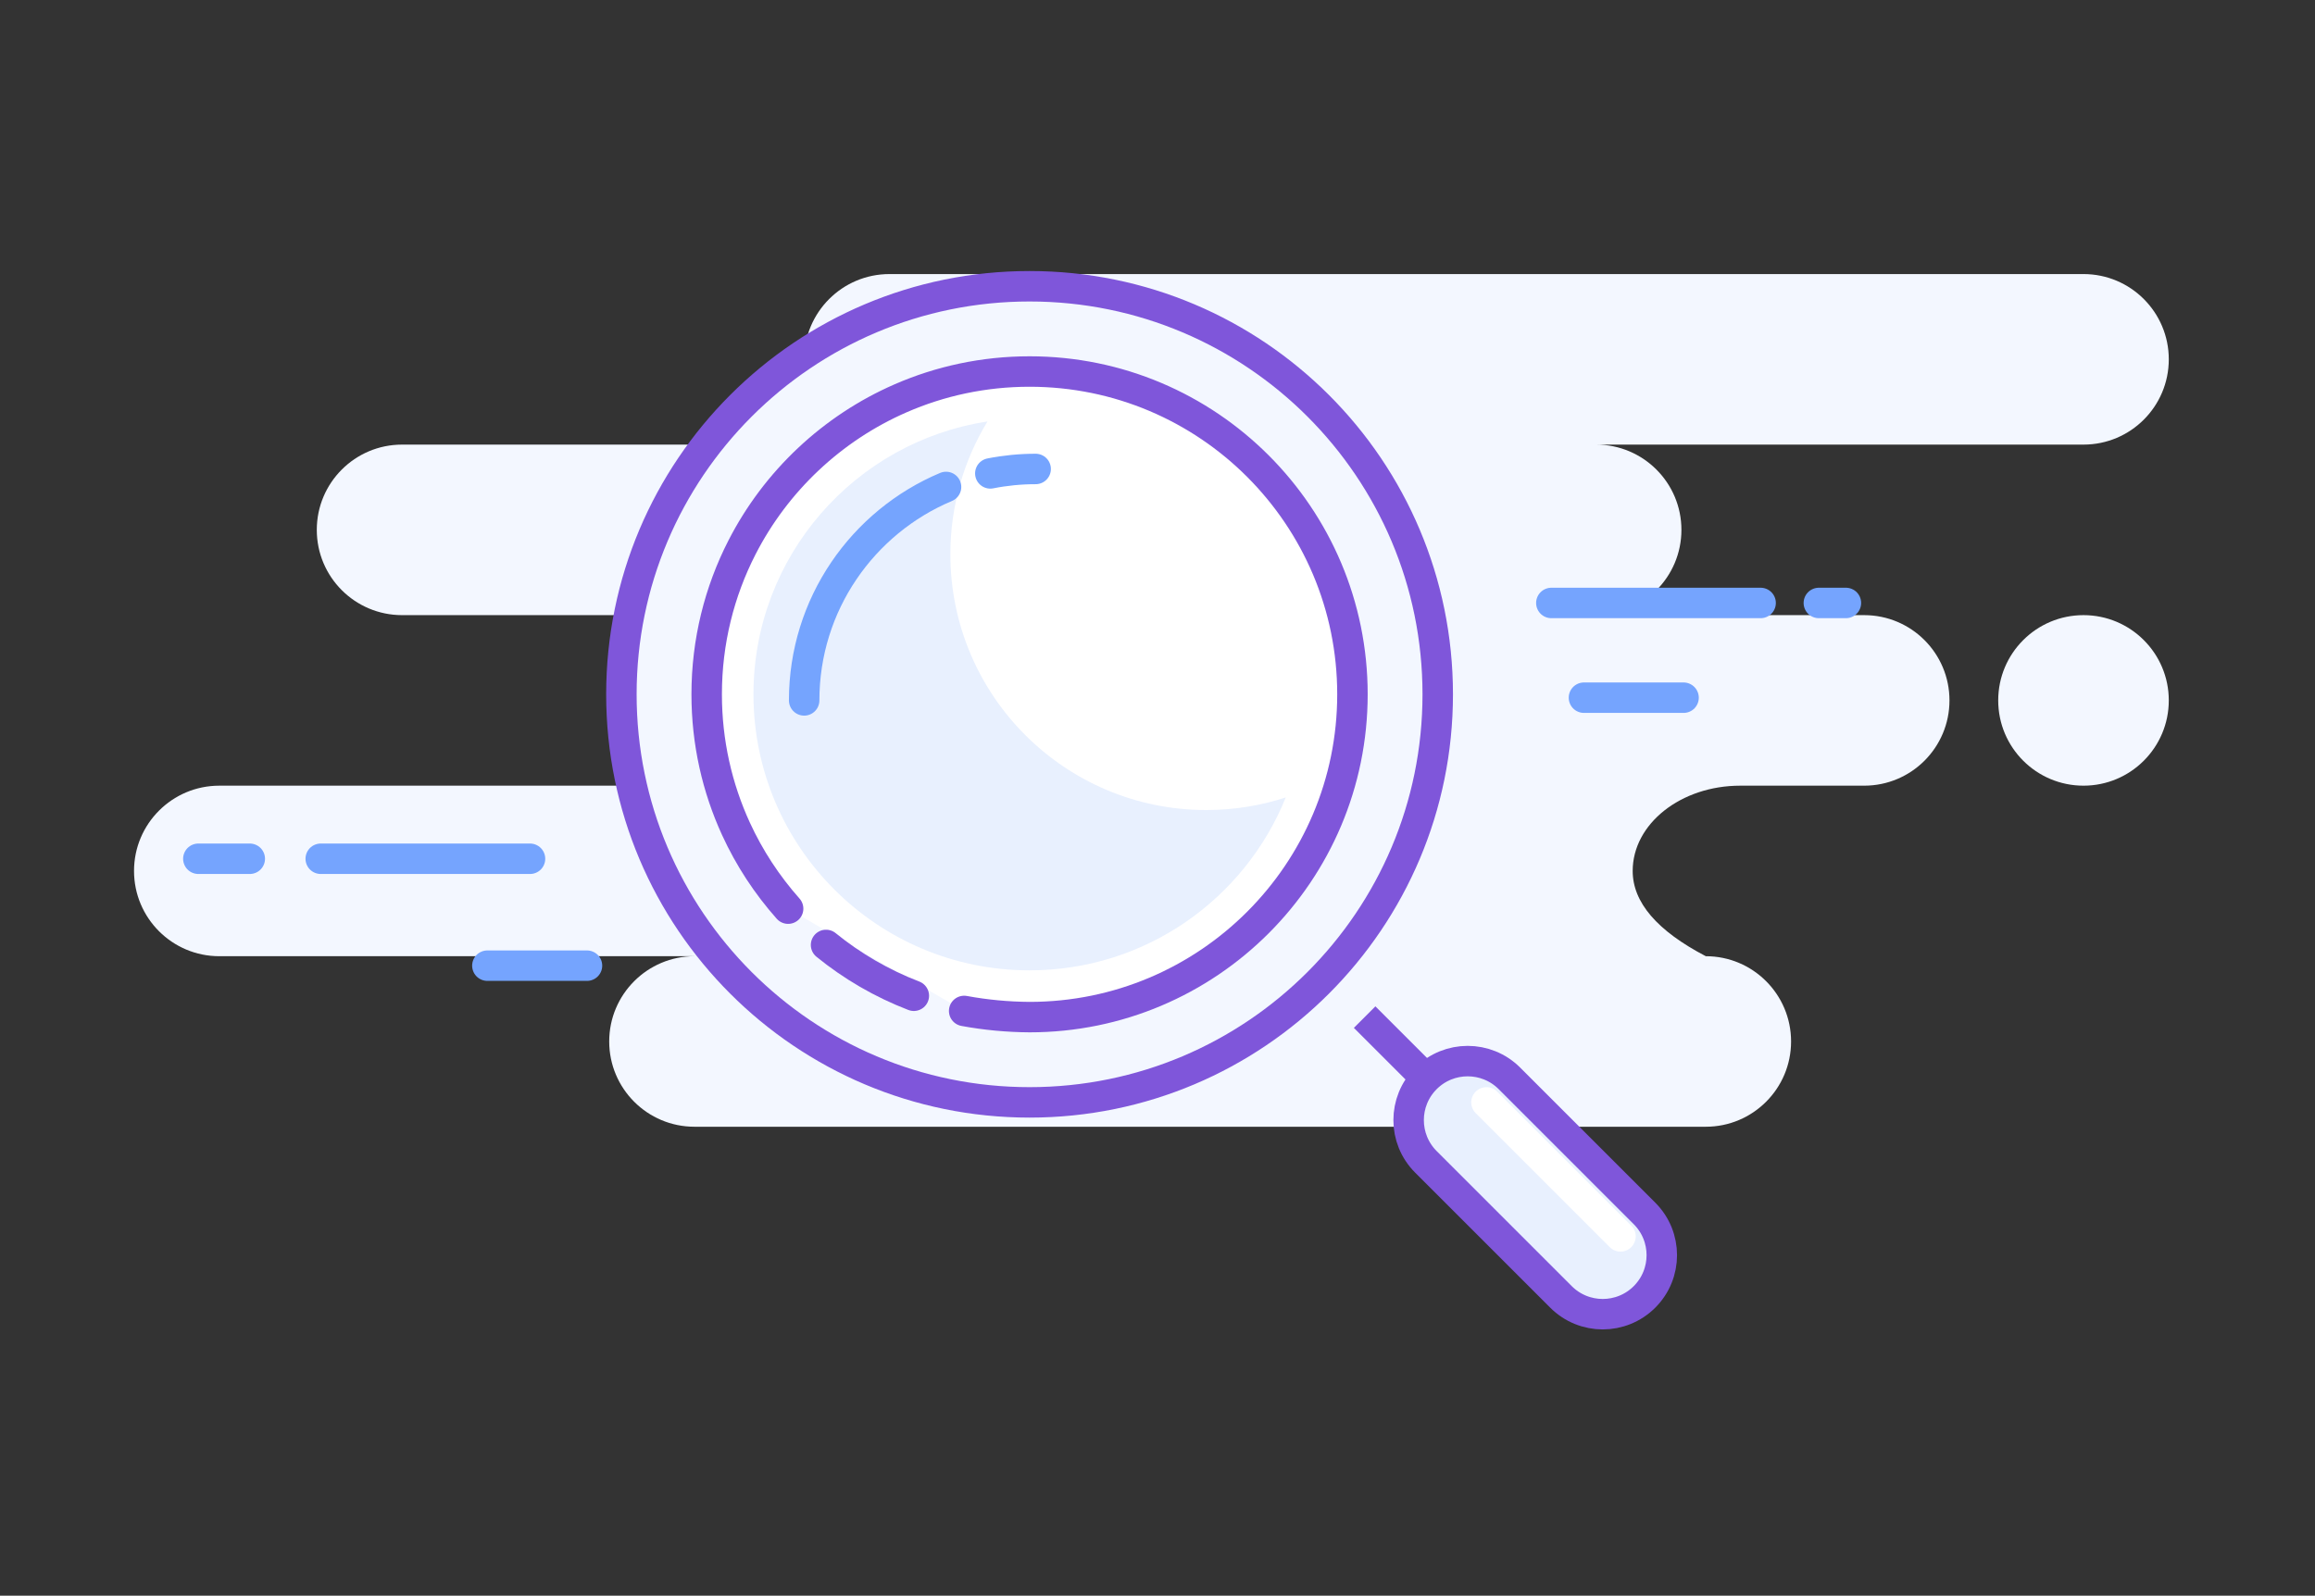 <svg width="190" height="131" viewBox="0 0 190 131" fill="none" xmlns="http://www.w3.org/2000/svg">
<rect x="0" y="0" width="190" height="131" fill="#333333" stroke="none"/>
<g id="NoSearchResult">
<path id="Background" fill-rule="evenodd" clip-rule="evenodd" d="M171 22.5C174.866 22.5 178 25.634 178 29.5C178 33.366 174.866 36.5 171 36.5H131C134.866 36.5 138 39.634 138 43.5C138 47.366 134.866 50.5 131 50.5H153C156.866 50.5 160 53.634 160 57.5C160 61.366 156.866 64.5 153 64.5H142.826C137.952 64.5 134 67.634 134 71.5C134 74.077 136 76.411 140 78.5C143.866 78.5 147 81.634 147 85.5C147 89.366 143.866 92.5 140 92.5H57C53.134 92.5 50 89.366 50 85.5C50 81.634 53.134 78.5 57 78.5H18C14.134 78.5 11 75.366 11 71.5C11 67.634 14.134 64.5 18 64.5H58C61.866 64.5 65 61.366 65 57.5C65 53.634 61.866 50.5 58 50.5H33C29.134 50.5 26 47.366 26 43.5C26 39.634 29.134 36.5 33 36.5H73C69.134 36.5 66 33.366 66 29.5C66 25.634 69.134 22.5 73 22.5H171ZM171 50.5C174.866 50.5 178 53.634 178 57.5C178 61.366 174.866 64.5 171 64.5C167.134 64.5 164 61.366 164 57.5C164 53.634 167.134 50.5 171 50.5Z" fill="#F3F7FF"/>
<g id="Search">
<path id="Oval" d="M84.5 90.5C103.002 90.5 118 75.501 118 57C118 38.498 103.002 23.5 84.5 23.5C65.999 23.5 51 38.498 51 57C51 75.501 65.999 90.5 84.5 90.5Z" fill="#F3F7FF" stroke="#7F56DA" stroke-width="2.5"/>
<g id="Oval_2">
<path fill-rule="evenodd" clip-rule="evenodd" d="M79.132 82.994C80.891 83.319 82.68 83.487 84.5 83.5C99.135 83.5 111 71.635 111 57C111 42.364 99.135 30.5 84.5 30.5C80.74 30.5 77.164 31.283 73.924 32.695C68.294 35.148 63.682 39.5 60.896 44.942C59.044 48.559 58 52.657 58 57C58 60.94 58.86 64.679 60.402 68.04C61.503 70.44 62.952 72.646 64.684 74.596" fill="white"/>
<path d="M79.132 82.994C80.891 83.319 82.68 83.487 84.5 83.5C99.135 83.5 111 71.635 111 57C111 42.364 99.135 30.5 84.5 30.5C80.74 30.5 77.164 31.283 73.924 32.695C68.294 35.148 63.682 39.5 60.896 44.942C59.044 48.559 58 52.657 58 57C58 60.94 58.86 64.679 60.402 68.04C61.503 70.44 62.952 72.646 64.684 74.596" stroke="#7F56DA" stroke-width="2.5" stroke-linecap="round"/>
</g>
<path id="Oval_3" d="M67.797 77.575C69.945 79.321 72.372 80.737 75.001 81.747" stroke="#7F56DA" stroke-width="2.5" stroke-linecap="round"/>
<path id="Path-4" d="M112 83.5L118 89.5" stroke="#7F56DA" stroke-width="2.5"/>
<path id="Rectangle" fill-rule="evenodd" clip-rule="evenodd" d="M117.03 88.53C115.138 90.423 115.138 93.492 117.03 95.384L128.116 106.47C130.008 108.362 133.077 108.362 134.97 106.47C136.863 104.577 136.863 101.508 134.97 99.616L123.885 88.53C121.992 86.638 118.923 86.638 117.03 88.53Z" fill="#E8F0FE" stroke="#7F56DA" stroke-width="2.5"/>
<path id="Line" d="M122 90.5L133 101.5" stroke="white" stroke-width="2.5" stroke-linecap="round"/>
<path id="Oval-3" fill-rule="evenodd" clip-rule="evenodd" d="M78 45.5C78 57.098 87.402 66.5 99 66.5C101.278 66.5 103.472 66.137 105.526 65.466C102.173 73.787 94.022 79.661 84.5 79.661C71.985 79.661 61.839 69.515 61.839 57C61.839 45.66 70.17 36.265 81.045 34.601C79.113 37.779 78 41.51 78 45.5Z" fill="#E8F0FE"/>
<path id="Shape" d="M85 38.5C83.727 38.5 82.483 38.625 81.279 38.864M77.645 39.976C70.804 42.851 66 49.614 66 57.5" stroke="#75A4FE" stroke-width="2.5" stroke-linecap="round"/>
</g>
<path id="Line-8" d="M138.176 57.277H130M144.5 49.5H127.324H144.5ZM151.5 49.5H149.279H151.5Z" stroke="#75A4FE" stroke-width="2.5" stroke-linecap="round" stroke-linejoin="round"/>
<path id="Line-8_2" d="M48.176 79.277H40M43.5 70.5H26.324H43.5ZM20.5 70.5H16.279H20.5Z" stroke="#75A4FE" stroke-width="2.5" stroke-linecap="round" stroke-linejoin="round"/>
</g>
</svg>
